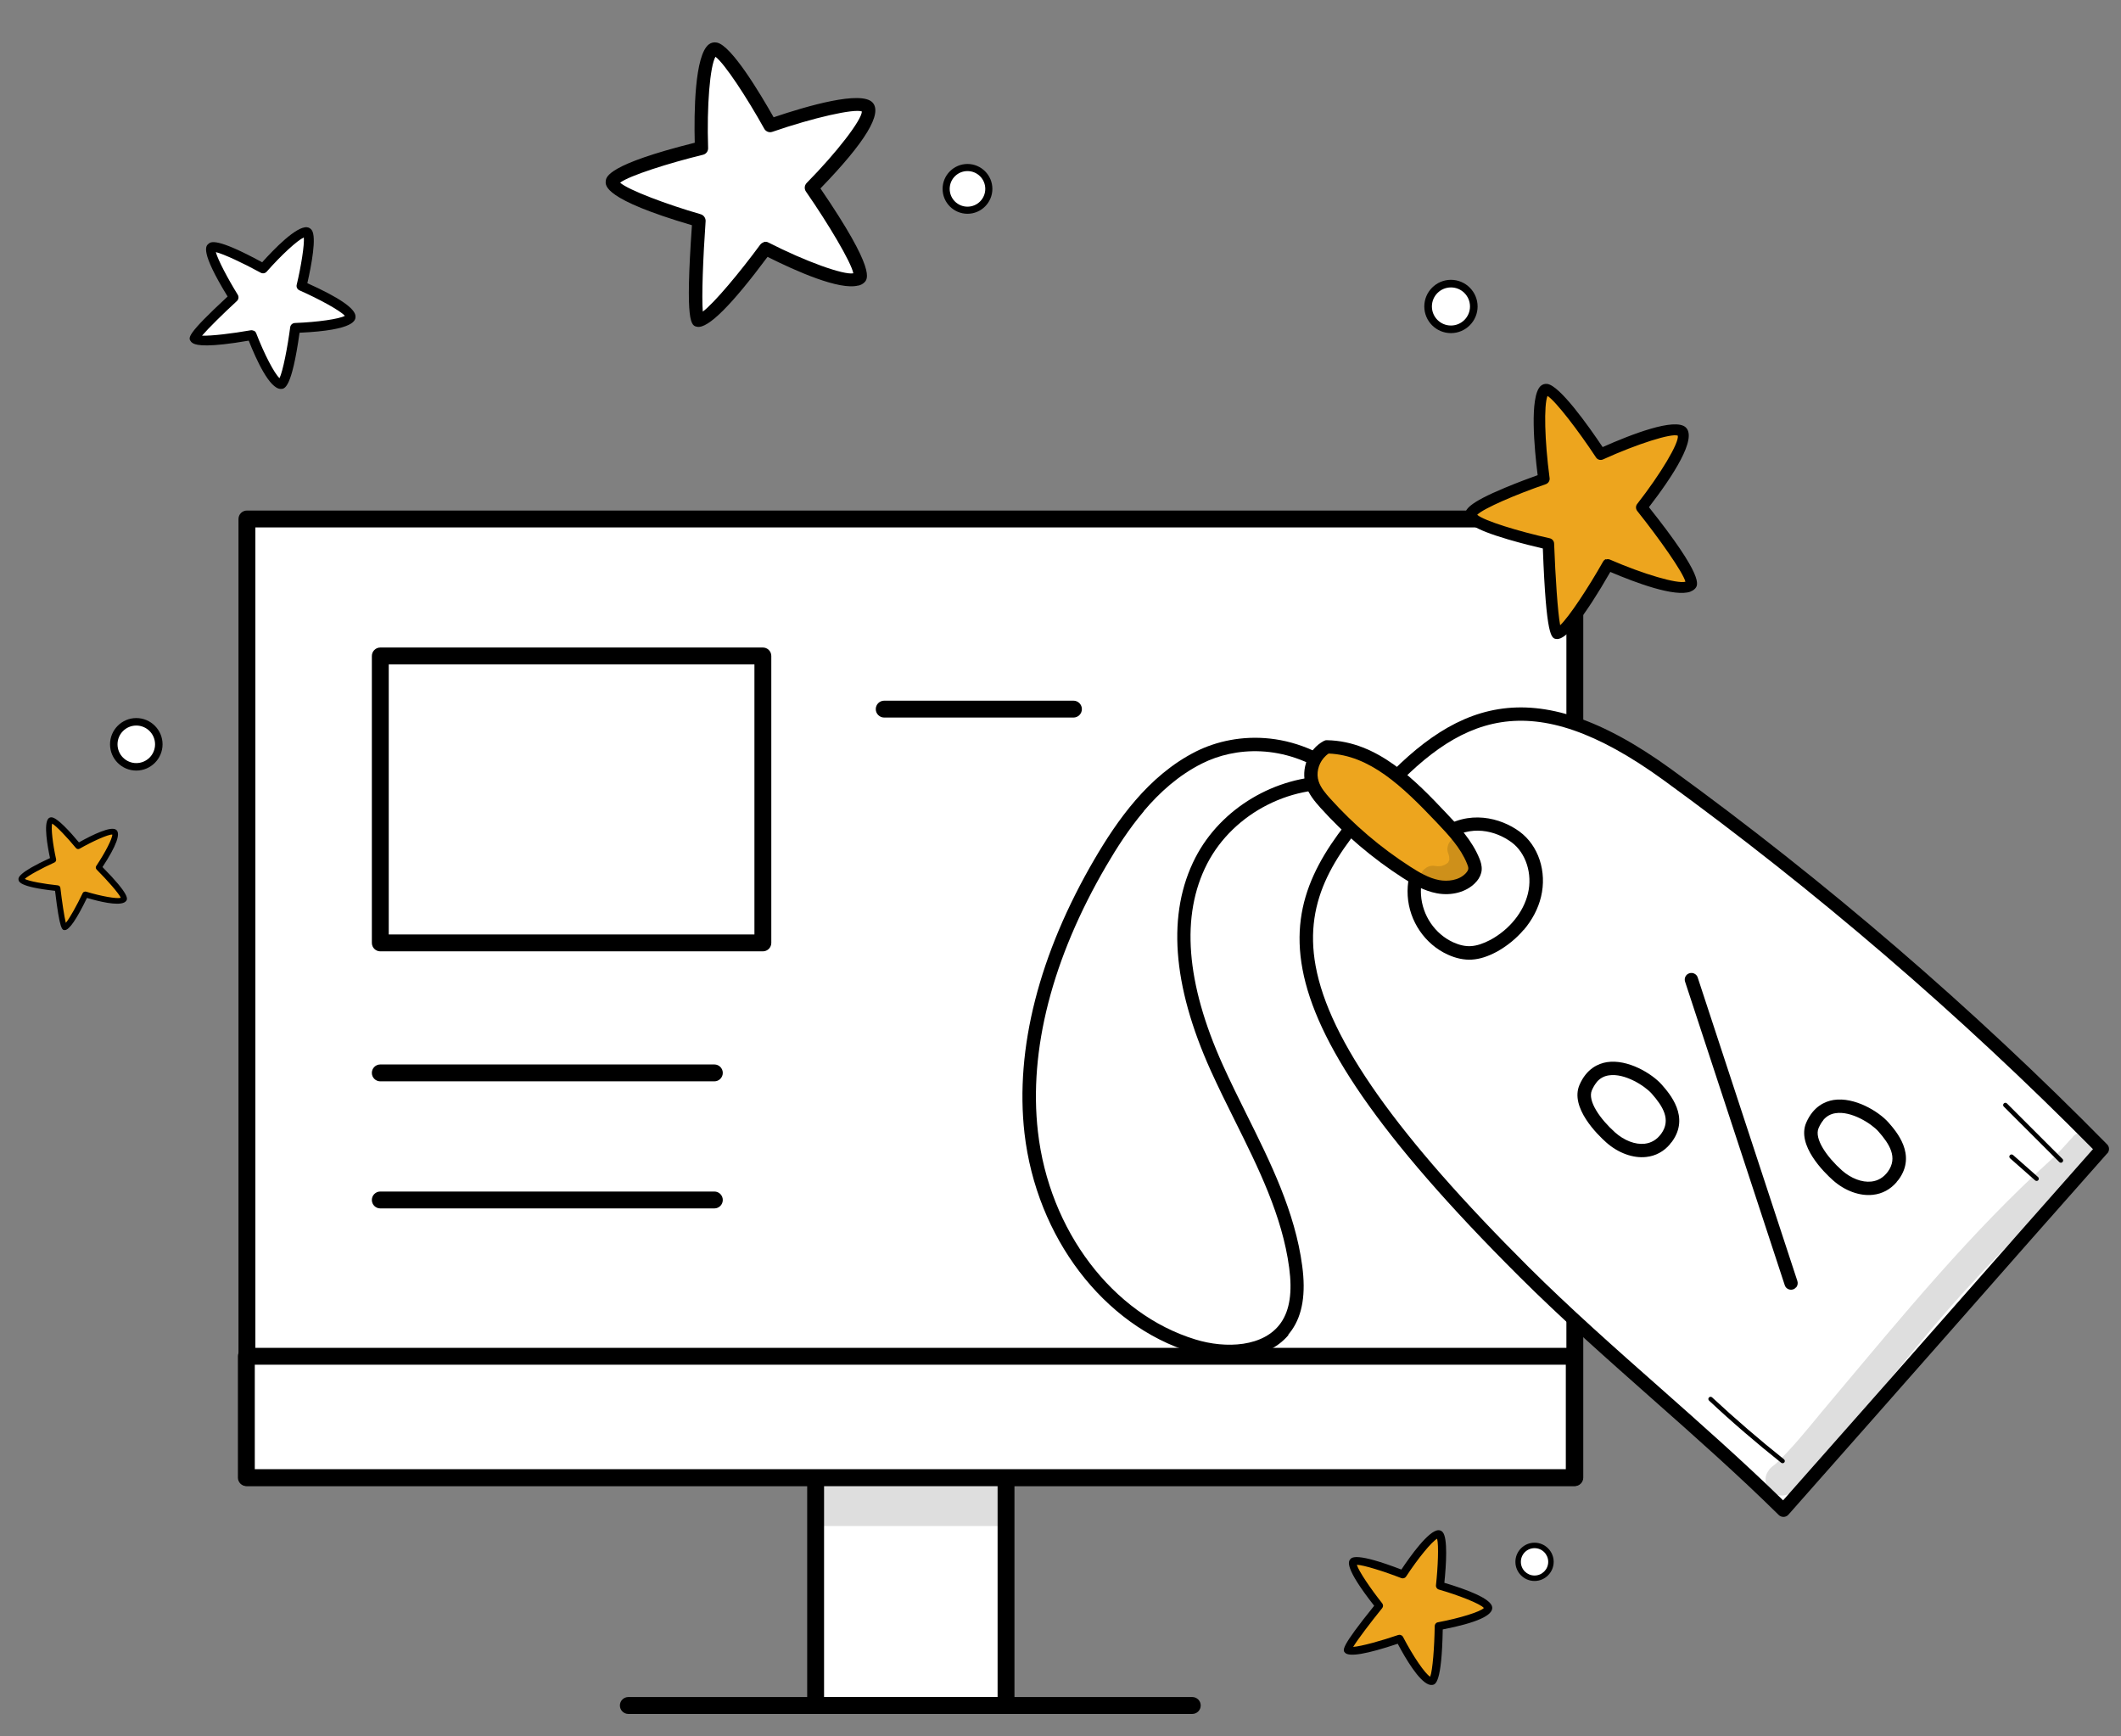 <svg width="292" height="239" viewBox="0 0 292 239" fill="none" xmlns="http://www.w3.org/2000/svg">
<rect x="0" y="0" width="292" height="239" fill="#808080" stroke="none"/>
<g clip-path="url(#clip0_3078_312420)">
<path d="M138.514 200.493H112.301V234.772H138.514V200.493Z" fill="white"/>
<path d="M138.501 235.934H112.288C111.647 235.934 111.126 235.413 111.126 234.772V200.493C111.126 199.852 111.647 199.331 112.288 199.331H138.501C139.142 199.331 139.663 199.852 139.663 200.493V234.772C139.663 235.413 139.142 235.934 138.501 235.934ZM113.45 233.611H137.34V201.655H113.45V233.611Z" fill="black"/>
<path d="M164.142 235.934H86.503C85.862 235.934 85.341 235.413 85.341 234.772C85.341 234.131 85.862 233.61 86.503 233.61H164.142C164.783 233.61 165.304 234.131 165.304 234.772C165.304 235.413 164.783 235.934 164.142 235.934Z" fill="black"/>
<path d="M216.809 71.442H33.995V203.404H216.809V71.442Z" fill="white"/>
<path d="M216.809 204.566H33.995C33.354 204.566 32.833 204.045 32.833 203.404V71.442C32.833 70.8 33.354 70.28 33.995 70.28H216.809C217.45 70.28 217.97 70.8 217.97 71.442V203.404C217.97 204.045 217.45 204.566 216.809 204.566ZM35.157 202.242H215.647V72.603H35.157V202.242Z" fill="black"/>
<path d="M216.727 186.699H33.913V203.404H216.727V186.699Z" fill="white"/>
<path d="M216.729 204.566H33.915C33.274 204.566 32.753 204.045 32.753 203.404V186.698C32.753 186.057 33.274 185.537 33.915 185.537H216.729C217.37 185.537 217.89 186.057 217.89 186.698V203.404C217.89 204.045 217.37 204.566 216.729 204.566ZM35.077 202.242H215.567V187.86H35.077V202.242Z" fill="black"/>
<g opacity="0.13">
<path d="M138.513 204.646H112.3V210.068H138.513V204.646Z" fill="black"/>
</g>
<path d="M147.783 98.776H121.73C121.089 98.776 120.568 98.256 120.568 97.615C120.568 96.974 121.089 96.453 121.73 96.453H147.783C148.424 96.453 148.945 96.974 148.945 97.615C148.945 98.256 148.424 98.776 147.783 98.776Z" fill="black"/>
<path d="M98.346 148.853H52.355C51.714 148.853 51.193 148.333 51.193 147.692C51.193 147.051 51.714 146.53 52.355 146.53H98.346C98.987 146.53 99.507 147.051 99.507 147.692C99.507 148.333 98.987 148.853 98.346 148.853Z" fill="black"/>
<path d="M98.346 166.347H52.355C51.714 166.347 51.193 165.826 51.193 165.185C51.193 164.544 51.714 164.023 52.355 164.023H98.346C98.987 164.023 99.507 164.544 99.507 165.185C99.507 165.826 98.987 166.347 98.346 166.347Z" fill="black"/>
<path d="M105.024 90.297H52.356V129.798H105.024V90.297Z" fill="white"/>
<path d="M105.025 130.959H52.357C51.716 130.959 51.195 130.438 51.195 129.797V90.297C51.195 89.656 51.716 89.135 52.357 89.135H105.025C105.666 89.135 106.186 89.656 106.186 90.297V129.797C106.186 130.438 105.666 130.959 105.025 130.959ZM53.519 128.636H103.863V91.459H53.519V128.636Z" fill="black"/>
<path d="M208.999 214.998C208.999 213.753 210.009 212.736 211.261 212.736C212.514 212.736 213.524 213.745 213.524 214.998C213.524 216.251 212.514 217.26 211.261 217.26C210.009 217.26 208.999 216.251 208.999 214.998Z" fill="white"/>
<path d="M211.261 217.632C209.804 217.632 208.627 216.448 208.627 214.998C208.627 213.548 209.811 212.363 211.261 212.363C212.711 212.363 213.896 213.548 213.896 214.998C213.896 216.448 212.711 217.632 211.261 217.632ZM211.261 213.115C210.221 213.115 209.379 213.958 209.379 214.998C209.379 216.038 210.221 216.881 211.261 216.881C212.302 216.881 213.144 216.038 213.144 214.998C213.144 213.958 212.302 213.115 211.261 213.115Z" fill="black"/>
</g>
<path d="M177.396 183.767C174.187 187.557 168.275 187.455 164.027 186.164C151.926 182.448 142.691 170.33 141.041 155.992C139.722 144.361 143.057 131.305 150.702 118.234C153.72 113.093 158.022 106.781 164.66 103.443C170.215 100.669 178.933 100.209 186.739 107.305C187.05 107.568 187.127 108.022 186.946 108.379C186.78 108.748 186.363 108.953 185.977 108.893C178.143 107.65 169.827 111.849 166.192 118.895C162.534 125.996 163.255 135.323 168.345 146.602C169.375 148.883 170.513 151.181 171.617 153.403C174.898 159.994 178.292 166.825 179.277 174.264C179.79 178.073 179.321 180.978 177.84 183.099C177.675 183.323 177.521 183.533 177.342 183.745L177.396 183.767ZM157.48 111.664C155.397 114.124 153.71 116.775 152.306 119.179C144.867 131.892 141.604 144.547 142.891 155.786C144.44 169.383 153.151 180.887 164.563 184.384C168.759 185.68 174.037 185.439 176.361 182.065C177.558 180.335 177.931 177.859 177.483 174.518C176.536 167.378 173.208 160.7 169.99 154.235C168.871 152.001 167.732 149.676 166.687 147.383C161.355 135.559 160.643 125.706 164.571 118.057C168.093 111.231 175.604 106.835 183.229 106.833C176.755 102.322 169.975 102.845 165.494 105.096C162.3 106.689 159.657 109.064 157.466 111.652L157.48 111.664Z" fill="black"/>
<path d="M229.516 106.623C211.569 93.611 201.11 96.7 189.352 109.954C176.897 124.003 170.609 136.015 209.79 175.046C221.04 186.248 234.142 196.639 245.526 207.882C260.71 190.754 275.324 174.042 289.414 158.148C270.922 139.357 250.888 122.1 229.528 106.609L229.516 106.623ZM211.251 123.231C210.538 126.196 208.328 128.719 205.638 130.204C204.682 130.73 203.637 131.133 202.576 131.181C201.582 131.237 200.588 130.978 199.687 130.579C196.859 129.302 194.897 126.402 194.703 123.275C194.51 120.149 196.09 116.85 198.709 114.989C202.284 112.432 206.221 113.459 208.629 115.231C210.995 116.968 211.941 120.294 211.228 123.259L211.251 123.231Z" fill="white"/>
<path d="M290.11 158.761L290.098 158.775C283.173 166.58 276.263 174.424 268.947 182.748C261.569 191.117 253.939 199.782 246.222 208.495C246.054 208.693 245.813 208.804 245.564 208.812C245.315 208.82 245.057 208.723 244.885 208.553C239.316 203.059 233.242 197.673 227.34 192.457C221.224 187.035 214.884 181.447 209.15 175.717C169.969 136.686 175.606 124.123 188.686 109.365C199.855 96.778 210.67 91.805 230.087 105.892C251.35 121.325 271.552 138.7 290.086 157.527C290.43 157.867 290.435 158.405 290.124 158.773L290.11 158.761ZM245.468 206.546C252.971 198.088 260.371 189.665 267.557 181.522C274.67 173.438 281.411 165.793 288.143 158.188C269.832 139.671 249.929 122.574 228.986 107.364C210.62 94.044 200.796 98.448 190.047 110.567C184.144 117.223 179.394 123.52 181.125 132.973C182.997 143.178 192.319 156.341 210.434 174.401C216.152 180.093 222.452 185.671 228.552 191.055C234.213 196.067 240.058 201.236 245.48 206.531L245.468 206.546ZM209.767 127.995C208.761 129.183 207.493 130.221 206.073 131.009C204.827 131.678 203.7 132.035 202.627 132.097C201.554 132.16 200.443 131.923 199.323 131.412C196.181 129.989 194.011 126.817 193.799 123.311C193.578 119.845 195.319 116.269 198.199 114.216C202.183 111.375 206.622 112.584 209.198 114.474C211.802 116.388 212.995 119.997 212.152 123.458C211.762 125.095 210.931 126.649 209.781 128.007L209.767 127.995ZM197.742 117.107C196.305 118.804 195.492 121.054 195.63 123.185C195.811 126.01 197.549 128.574 200.076 129.719C200.937 130.108 201.754 130.29 202.525 130.239C203.323 130.186 204.193 129.903 205.201 129.373C207.817 127.946 209.737 125.565 210.352 123.003C211.01 120.306 210.072 117.399 208.097 115.946C205.913 114.339 202.447 113.443 199.257 115.719C198.699 116.121 198.199 116.596 197.756 117.119L197.742 117.107Z" fill="black"/>
<path d="M247.268 177.209C247.16 177.336 247.024 177.44 246.858 177.493C246.384 177.65 245.85 177.392 245.705 176.905L231.985 135.131C231.828 134.657 232.086 134.123 232.573 133.978C233.047 133.82 233.581 134.078 233.727 134.566L247.446 176.34C247.55 176.647 247.474 176.995 247.282 177.221L247.268 177.209Z" fill="black"/>
<path d="M229.922 157.494C229.06 158.512 227.928 159.132 226.625 159.266C224.827 159.468 222.767 158.719 221.134 157.263C219.928 156.193 216.107 152.448 217.453 149.338C218.424 147.102 220.036 146.403 221.217 146.213C224.098 145.764 227.435 147.788 228.784 149.319C229.845 150.533 232.673 153.729 230.196 157.143C230.1 157.256 230.004 157.369 229.908 157.482L229.922 157.494ZM219.804 148.999C219.553 149.296 219.346 149.655 219.158 150.078C218.517 151.551 220.317 154.071 222.362 155.899C223.611 157.005 225.132 157.589 226.421 157.443C227.333 157.341 228.11 156.882 228.7 156.07C230.103 154.127 228.91 152.267 227.387 150.539C226.43 149.462 223.654 147.694 221.499 148.03C220.81 148.127 220.245 148.45 219.79 148.987L219.804 148.999Z" fill="black"/>
<path d="M261.133 162.701C260.271 163.72 259.139 164.339 257.836 164.474C256.038 164.675 253.978 163.926 252.345 162.471C251.139 161.401 247.318 157.655 248.664 154.546C249.635 152.309 251.247 151.61 252.428 151.42C255.309 150.971 258.645 152.995 259.995 154.526C261.056 155.74 263.884 158.937 261.407 162.35C261.311 162.463 261.215 162.576 261.119 162.69L261.133 162.701ZM251.015 154.206C250.764 154.503 250.557 154.862 250.369 155.285C249.728 156.758 251.528 159.278 253.573 161.107C254.822 162.213 256.342 162.796 257.632 162.65C258.544 162.548 259.321 162.089 259.911 161.278C261.314 159.334 260.121 157.474 258.598 155.747C257.64 154.669 254.864 152.901 252.71 153.237C252.021 153.334 251.456 153.657 251.001 154.194L251.015 154.206Z" fill="black"/>
<path d="M182.697 102.789C180.96 103.722 180.055 105.966 180.657 107.836C180.993 108.873 181.721 109.732 182.46 110.552C185.733 114.198 189.509 117.396 193.621 120.052C194.968 120.926 196.39 121.742 197.954 122.046C199.529 122.336 201.304 122.018 202.418 120.874C202.746 120.544 203.013 120.114 203.054 119.664C203.088 119.28 202.963 118.883 202.829 118.526C201.914 116.222 200.169 114.355 198.442 112.553C193.99 107.86 189.056 102.906 182.685 102.803L182.697 102.789Z" fill="#EDA51E"/>
<path d="M203.271 121.329C203.271 121.329 203.164 121.456 203.104 121.527C201.881 122.799 199.837 123.349 197.807 122.966C196.004 122.629 194.441 121.693 193.121 120.843C188.927 118.141 185.107 114.882 181.776 111.187C180.993 110.306 180.192 109.36 179.789 108.144C179.045 105.84 180.122 103.134 182.25 101.998C182.388 101.921 182.543 101.882 182.702 101.895C189.707 102.024 194.921 107.507 199.113 111.932C200.784 113.687 202.673 115.699 203.683 118.205C203.864 118.651 204.026 119.176 203.984 119.771C203.937 120.314 203.693 120.86 203.274 121.355L203.271 121.329ZM182.222 104.354C181.491 105.216 181.175 106.478 181.542 107.565C181.824 108.436 182.494 109.222 183.146 109.943C186.375 113.528 190.067 116.679 194.123 119.288C195.289 120.032 196.661 120.878 198.129 121.151C199.264 121.359 200.805 121.231 201.762 120.245C201.991 120.002 202.131 119.78 202.142 119.595C202.165 119.396 202.062 119.116 201.965 118.887C201.087 116.712 199.415 114.931 197.772 113.2C192.989 108.154 188.552 103.96 182.92 103.73C182.657 103.897 182.425 104.113 182.222 104.354Z" fill="black"/>
<path d="M283.95 159.955C283.95 159.955 283.95 159.955 283.938 159.969C283.831 160.096 283.62 160.087 283.504 159.966L275.864 152.33C275.736 152.222 275.745 152.011 275.867 151.896C275.975 151.768 276.186 151.777 276.301 151.899L283.942 159.535C284.069 159.643 284.058 159.828 283.962 159.941L283.95 159.955Z" fill="black"/>
<path d="M280.609 162.467C280.501 162.594 280.304 162.598 280.177 162.49L276.73 159.45C276.602 159.342 276.585 159.133 276.707 159.018C276.815 158.89 277.012 158.887 277.139 158.995L280.586 162.035C280.713 162.143 280.716 162.34 280.609 162.467Z" fill="black"/>
<path d="M245.65 201.311C245.542 201.439 245.359 201.454 245.22 201.36C241.813 198.645 238.46 195.781 235.295 192.809C235.168 192.702 235.15 192.493 235.272 192.377C235.38 192.25 235.577 192.247 235.704 192.355C238.881 195.312 242.209 198.178 245.601 200.882C245.728 200.989 245.758 201.184 245.65 201.311Z" fill="black"/>
<g opacity="0.13">
<path d="M201.04 115.19C199.817 115.029 198.897 116.459 199.408 117.547C199.46 117.688 199.484 117.83 199.505 117.921C199.518 118.077 199.533 118.26 199.53 118.379C199.486 118.487 199.429 118.584 199.373 118.707C199.361 118.721 199.349 118.735 199.337 118.75C199.189 118.867 199.053 118.97 198.877 119.064C198.725 119.129 198.57 119.168 198.403 119.221C198.247 119.234 198.076 119.236 197.919 119.248C197.813 119.231 197.72 119.226 197.614 119.208C197.173 119.126 196.693 119.206 196.321 119.473C195.019 120.265 195.448 122.425 196.953 122.655C200.537 123.383 202.801 120.881 202.77 119.083C202.933 117.715 202.866 115.328 201.055 115.202L201.04 115.19Z" fill="black"/>
</g>
<g opacity="0.13">
<path d="M285.338 156.54C284.338 157.635 283.366 158.755 282.264 159.74C271.234 169.726 261.804 181.263 252.255 192.625C250.217 195.002 248.319 197.474 246.194 199.754C245.639 200.352 245.084 200.95 244.472 201.5C244.102 201.794 243.689 202.052 243.461 202.465C242.093 204.366 244.532 206.82 246.474 205.502C249.53 203.04 251.925 199.896 254.409 196.877C257.963 192.651 261.39 188.317 264.932 184.106C271.491 176.16 278.813 168.861 286.17 161.664C287.79 159.952 289.639 158.944 288.77 157.018C288.225 155.683 286.232 155.427 285.324 156.528L285.338 156.54Z" fill="black"/>
</g>
<path d="M198.03 211.201C199.029 211.161 198.253 218.287 198.253 218.287C198.253 218.287 204.722 220.143 204.889 221.306C205.064 222.542 198.077 223.856 198.077 223.856C198.077 223.856 197.972 231.289 197.1 231.399C195.794 231.572 192.699 225.601 192.699 225.601C192.699 225.601 186.25 227.804 185.584 227.136C185.241 226.798 189.888 221.047 189.888 221.047C189.888 221.047 185.67 215.737 186.32 214.994C186.926 214.305 193.147 216.737 193.147 216.737C193.147 216.737 196.732 211.259 198.041 211.205L198.03 211.201Z" fill="#EDA51E"/>
<path d="M196.687 231.879C195.328 231.376 193.542 228.384 192.426 226.273C188.213 227.688 185.774 228.108 185.192 227.53C184.825 227.16 184.505 226.854 189.185 221.044C184.982 215.694 185.654 214.923 185.903 214.629C186.109 214.389 186.734 213.683 192.929 216.059C194.168 214.198 196.67 210.698 198.013 210.644C198.239 210.634 198.452 210.725 198.609 210.9C199.338 211.685 199.1 215.427 198.846 217.886C201.854 218.777 205.263 220.039 205.433 221.226C205.601 222.354 203.308 223.391 198.625 224.304C198.488 231.761 197.611 231.882 197.179 231.944C197.032 231.96 196.862 231.944 196.697 231.883L196.687 231.879ZM192.875 225.092C192.999 225.138 193.107 225.225 193.166 225.352C194.548 228.007 196.196 230.421 196.896 230.809C197.233 229.962 197.48 226.668 197.517 223.848C197.519 223.59 197.696 223.363 197.959 223.32C201.004 222.749 203.813 221.868 204.285 221.352C203.791 220.759 200.761 219.579 198.082 218.81C197.827 218.739 197.662 218.49 197.692 218.22C197.97 215.665 198.082 212.673 197.85 211.814C197.096 212.237 195.246 214.48 193.578 217.025C193.439 217.243 193.161 217.328 192.924 217.24C190.55 216.314 187.695 215.421 186.799 215.406C187.035 216.254 188.703 218.71 190.284 220.701C190.445 220.901 190.446 221.183 190.28 221.379C188.639 223.407 186.895 225.713 186.292 226.708C187.411 226.63 190.163 225.869 192.497 225.069C192.617 225.032 192.745 225.032 192.858 225.074L192.875 225.092Z" fill="black"/>
<path d="M98.156 6.815C99.641 5.694 106.05 17.242 106.05 17.242C106.05 17.242 117.923 13.143 119.414 14.723C121.005 16.391 111.731 25.821 111.731 25.821C111.731 25.821 119.508 37.104 118.305 38.208C116.498 39.855 105.391 34.168 105.391 34.168C105.391 34.168 97.907 44.351 96.164 44.065C95.263 43.92 96.229 30.325 96.229 30.325C96.229 30.325 84.114 26.84 84.323 25.021C84.506 23.325 96.601 20.355 96.601 20.355C96.601 20.355 96.225 8.284 98.156 6.815Z" fill="white"/>
<path d="M118.153 39.303C115.574 39.985 109.623 37.342 105.668 35.36C100.734 41.994 97.488 45.229 96.006 44.988C95.141 44.834 94.303 44.711 95.258 31.003C83.12 27.429 83.332 25.552 83.395 24.922C83.455 24.35 83.639 22.654 95.647 19.649C95.542 15.556 95.618 7.582 97.602 6.099C97.904 5.866 98.303 5.78 98.709 5.864C100.697 6.277 104.569 12.728 106.507 16.144C111.223 14.552 118.524 12.448 120.111 14.098C121.543 15.598 119.125 19.572 112.951 25.94C120.71 37.304 119.476 38.435 118.952 38.919C118.753 39.105 118.498 39.23 118.176 39.316L118.153 39.303ZM105.146 33.313C105.361 33.257 105.595 33.271 105.799 33.39C110.917 36.003 116.147 37.878 117.479 37.622C117.188 36.089 113.992 30.743 110.957 26.371C110.709 26.015 110.734 25.529 111.049 25.197C115.22 20.969 118.612 16.546 118.658 15.345C117.61 14.932 112.036 16.177 106.328 18.147C105.907 18.296 105.438 18.114 105.221 17.73C102.844 13.453 99.727 8.7 98.497 7.817C97.746 9.109 97.29 14.557 97.486 20.37C97.506 20.806 97.223 21.188 96.811 21.297C92.059 22.458 86.63 24.181 85.372 25.147C86.522 26.165 91.799 28.142 96.469 29.494C96.884 29.615 97.164 30.02 97.143 30.447C96.796 35.369 96.579 40.85 96.755 42.893C98.339 41.707 101.846 37.502 104.652 33.693C104.78 33.525 104.958 33.401 105.155 33.349L105.146 33.313Z" fill="black"/>
<path d="M42.196 31.931C43.267 32.037 41.539 39.349 41.539 39.349C41.539 39.349 48.236 42.286 48.269 43.526C48.305 44.845 40.651 45.126 40.651 45.126C40.651 45.126 39.606 52.858 38.654 52.847C37.228 52.824 34.665 46.118 34.665 46.118C34.665 46.118 27.478 47.413 26.841 46.6C26.51 46.187 32.223 40.916 32.223 40.916C32.223 40.916 28.373 34.728 29.163 34.047C29.897 33.412 36.262 36.926 36.262 36.926C36.262 36.926 40.8 31.77 42.203 31.919L42.196 31.931Z" fill="white"/>
<path d="M26.574 47.258C26.419 47.173 26.344 47.085 26.297 47.029C25.897 46.516 25.589 46.147 31.335 40.817C27.511 34.58 28.339 33.858 28.702 33.562C29.022 33.288 29.755 32.654 36.093 36.106C37.682 34.331 40.782 31.125 42.257 31.283C42.523 31.305 42.755 31.447 42.922 31.678C43.603 32.638 42.891 36.455 42.312 38.983C46.683 40.942 48.91 42.469 48.943 43.539C48.955 44.025 48.993 45.453 41.24 45.803C40.145 53.57 39.169 53.546 38.647 53.538C37.112 53.518 35.309 49.578 34.243 46.892C28.744 47.842 27.133 47.564 26.598 47.271L26.574 47.258ZM34.973 45.529C35.104 45.6 35.221 45.726 35.276 45.88C36.372 48.737 37.778 51.424 38.483 52.057C38.944 51.103 39.58 47.848 39.951 45.051C39.993 44.719 40.263 44.48 40.598 44.462C43.722 44.347 46.713 43.911 47.476 43.478C46.841 42.745 43.872 41.135 41.231 39.969C40.933 39.837 40.769 39.515 40.847 39.202C41.45 36.687 41.925 33.699 41.829 32.688C40.928 33.092 38.753 35.087 36.719 37.392C36.51 37.633 36.168 37.693 35.882 37.537C35.823 37.504 35.799 37.491 35.751 37.465C33.466 36.215 30.769 34.956 29.716 34.704C29.981 35.746 31.388 38.403 32.734 40.577C32.906 40.857 32.85 41.213 32.624 41.429C30.757 43.145 28.678 45.193 27.815 46.205C29.1 46.258 31.997 45.91 34.496 45.469C34.648 45.444 34.805 45.468 34.936 45.54L34.973 45.529Z" fill="black"/>
<path d="M130.261 26C130.261 24.38 131.575 23.056 133.205 23.056C134.835 23.056 136.148 24.37 136.148 26C136.148 27.63 134.835 28.944 133.205 28.944C131.575 28.944 130.261 27.63 130.261 26Z" fill="white"/>
<path d="M133.195 29.428C131.298 29.428 129.767 27.887 129.767 26C129.767 24.113 131.308 22.572 133.195 22.572C135.081 22.572 136.622 24.113 136.622 26C136.622 27.887 135.081 29.428 133.195 29.428ZM133.195 23.55C131.841 23.55 130.745 24.646 130.745 26C130.745 27.353 131.841 28.45 133.195 28.45C134.548 28.45 135.644 27.353 135.644 26C135.644 24.646 134.548 23.55 133.195 23.55Z" fill="black"/>
<path d="M15.668 102.461C15.668 100.752 17.054 99.356 18.773 99.356C20.492 99.356 21.878 100.742 21.878 102.461C21.878 104.18 20.492 105.566 18.773 105.566C17.054 105.566 15.668 104.18 15.668 102.461Z" fill="white"/>
<path d="M18.763 106.076C16.762 106.076 15.148 104.451 15.148 102.461C15.148 100.471 16.773 98.845 18.763 98.845C20.753 98.845 22.379 100.471 22.379 102.461C22.379 104.451 20.753 106.076 18.763 106.076ZM18.763 99.877C17.336 99.877 16.179 101.033 16.179 102.461C16.179 103.888 17.336 105.045 18.763 105.045C20.191 105.045 21.347 103.888 21.347 102.461C21.347 101.033 20.191 99.877 18.763 99.877Z" fill="black"/>
<path d="M6.95 112.967C7.44 112.424 10.771 116.474 10.771 116.474C10.771 116.474 15.05 114.038 15.744 114.545C16.48 115.086 13.595 119.413 13.595 119.413C13.595 119.413 17.431 123.268 17.042 123.781C16.465 124.552 11.759 123.119 11.759 123.119C11.759 123.119 9.614 127.62 8.924 127.627C8.572 127.634 7.938 122.261 7.938 122.261C7.938 122.261 3.004 121.754 2.947 121.034C2.897 120.364 7.349 118.353 7.349 118.353C7.349 118.353 6.317 113.676 6.957 112.964L6.95 112.967Z" fill="#EDA51E"/>
<path d="M17.084 124.242C16.125 124.696 13.647 124.101 11.972 123.605C10.558 126.533 9.531 128.024 8.93 128.033C8.549 128.036 8.226 128.047 7.579 122.628C2.63 122.091 2.571 121.346 2.544 121.065C2.524 120.834 2.474 120.147 6.884 118.12C6.544 116.521 5.992 113.422 6.651 112.692C6.761 112.568 6.917 112.503 7.09 112.51C7.873 112.531 9.709 114.568 10.866 115.958C12.87 114.84 15.273 113.702 15.981 114.22C16.657 114.709 16.027 116.438 14.111 119.356C17.942 123.24 17.557 123.76 17.369 124.018C17.302 124.103 17.207 124.184 17.091 124.239L17.084 124.242ZM11.584 122.767C11.671 122.725 11.771 122.713 11.868 122.748C13.964 123.382 16.07 123.753 16.63 123.586C16.359 122.976 14.762 121.163 13.306 119.702C13.172 119.569 13.144 119.36 13.255 119.201C14.514 117.316 15.489 115.395 15.46 114.885C14.897 114.84 12.73 115.822 10.959 116.83C10.791 116.927 10.576 116.887 10.45 116.733C9.256 115.281 7.747 113.692 7.179 113.375C7.015 113.986 7.243 116.101 7.722 118.274C7.765 118.459 7.667 118.647 7.5 118.726C5.802 119.495 3.875 120.532 3.409 120.993C3.973 121.304 6.111 121.687 7.962 121.877C8.148 121.896 8.296 122.039 8.313 122.226C8.536 124.122 8.85 126.213 9.063 127.037C9.594 126.412 10.603 124.582 11.378 122.953C11.419 122.871 11.486 122.804 11.566 122.766L11.584 122.767Z" fill="black"/>
<path d="M212.634 53.73C213.785 52.629 220.359 62.562 220.359 62.562C220.359 62.562 230.121 58.135 231.543 59.435C233.067 60.833 226.01 69.863 226.01 69.863C226.01 69.863 233.715 79.469 232.772 80.545C231.381 82.133 221.361 77.769 221.361 77.769C221.361 77.769 215.91 87.366 214.389 87.218C213.609 87.135 213.171 74.908 213.171 74.908C213.171 74.908 202.501 72.563 202.492 70.933C202.492 69.416 212.557 65.962 212.557 65.962C212.557 65.962 211.112 55.184 212.64 53.745L212.634 53.73Z" fill="#EDA51E"/>
<path d="M232.731 81.443C230.581 82.224 225.264 80.253 221.694 78.731C218.098 84.988 215.607 88.093 214.31 87.964C213.57 87.899 212.874 87.819 212.404 75.503C211.456 75.28 209.52 74.816 207.597 74.247C202.705 72.805 201.694 71.856 201.698 70.904C201.693 70.155 202.116 69.252 207.215 67.134C208.994 66.388 210.791 65.735 211.69 65.409C211.237 61.773 210.556 54.618 212.089 53.145C212.326 52.925 212.65 52.808 212.998 52.848C214.718 53.04 218.678 58.621 220.639 61.544C224.514 59.82 230.574 57.453 232.072 58.826C233.704 60.335 230.307 65.535 227.01 69.817C234.702 79.477 233.773 80.548 233.374 81.01C233.22 81.182 233.006 81.327 232.741 81.423L232.731 81.443ZM221.089 77.017C221.266 76.953 221.484 76.957 221.665 77.042C226.278 79.051 230.919 80.4 232.036 80.078C231.688 78.754 228.428 74.136 225.398 70.335C225.177 70.049 225.167 69.652 225.397 69.368C228.652 65.203 231.177 60.952 230.987 59.971C230.125 59.617 225.44 61.084 220.689 63.242C220.346 63.4 219.922 63.288 219.72 62.961C217.308 59.302 214.201 55.245 213.046 54.498C212.534 55.75 212.644 60.645 213.336 65.812C213.386 66.177 213.162 66.525 212.809 66.653C208.79 68.029 204.232 69.984 203.368 70.864C204.302 71.692 209.119 73.161 213.343 74.095C213.687 74.17 213.948 74.475 213.957 74.822C214.126 79.329 214.451 84.312 214.79 86.072C216.019 84.91 218.654 80.919 220.695 77.31C220.785 77.144 220.94 77.021 221.102 76.963L221.089 77.017Z" fill="black"/>
<path d="M196.604 42.188C196.604 40.454 198.01 39.037 199.754 39.037C201.499 39.037 202.905 40.443 202.905 42.188C202.905 43.932 201.499 45.339 199.754 45.339C198.01 45.339 196.604 43.932 196.604 42.188Z" fill="white"/>
<path d="M199.753 45.857C197.723 45.857 196.084 44.207 196.084 42.188C196.084 40.168 197.733 38.519 199.753 38.519C201.772 38.519 203.422 40.168 203.422 42.188C203.422 44.207 201.772 45.857 199.753 45.857ZM199.753 39.566C198.304 39.566 197.131 40.739 197.131 42.188C197.131 43.636 198.304 44.81 199.753 44.81C201.202 44.81 202.375 43.636 202.375 42.188C202.375 40.739 201.202 39.566 199.753 39.566Z" fill="black"/>
<defs>
<clipPath id="clip0_3078_312420">
<rect width="223.77" height="165.654" fill="white" transform="translate(32.752 70.279)"/>
</clipPath>
</defs>
</svg>
